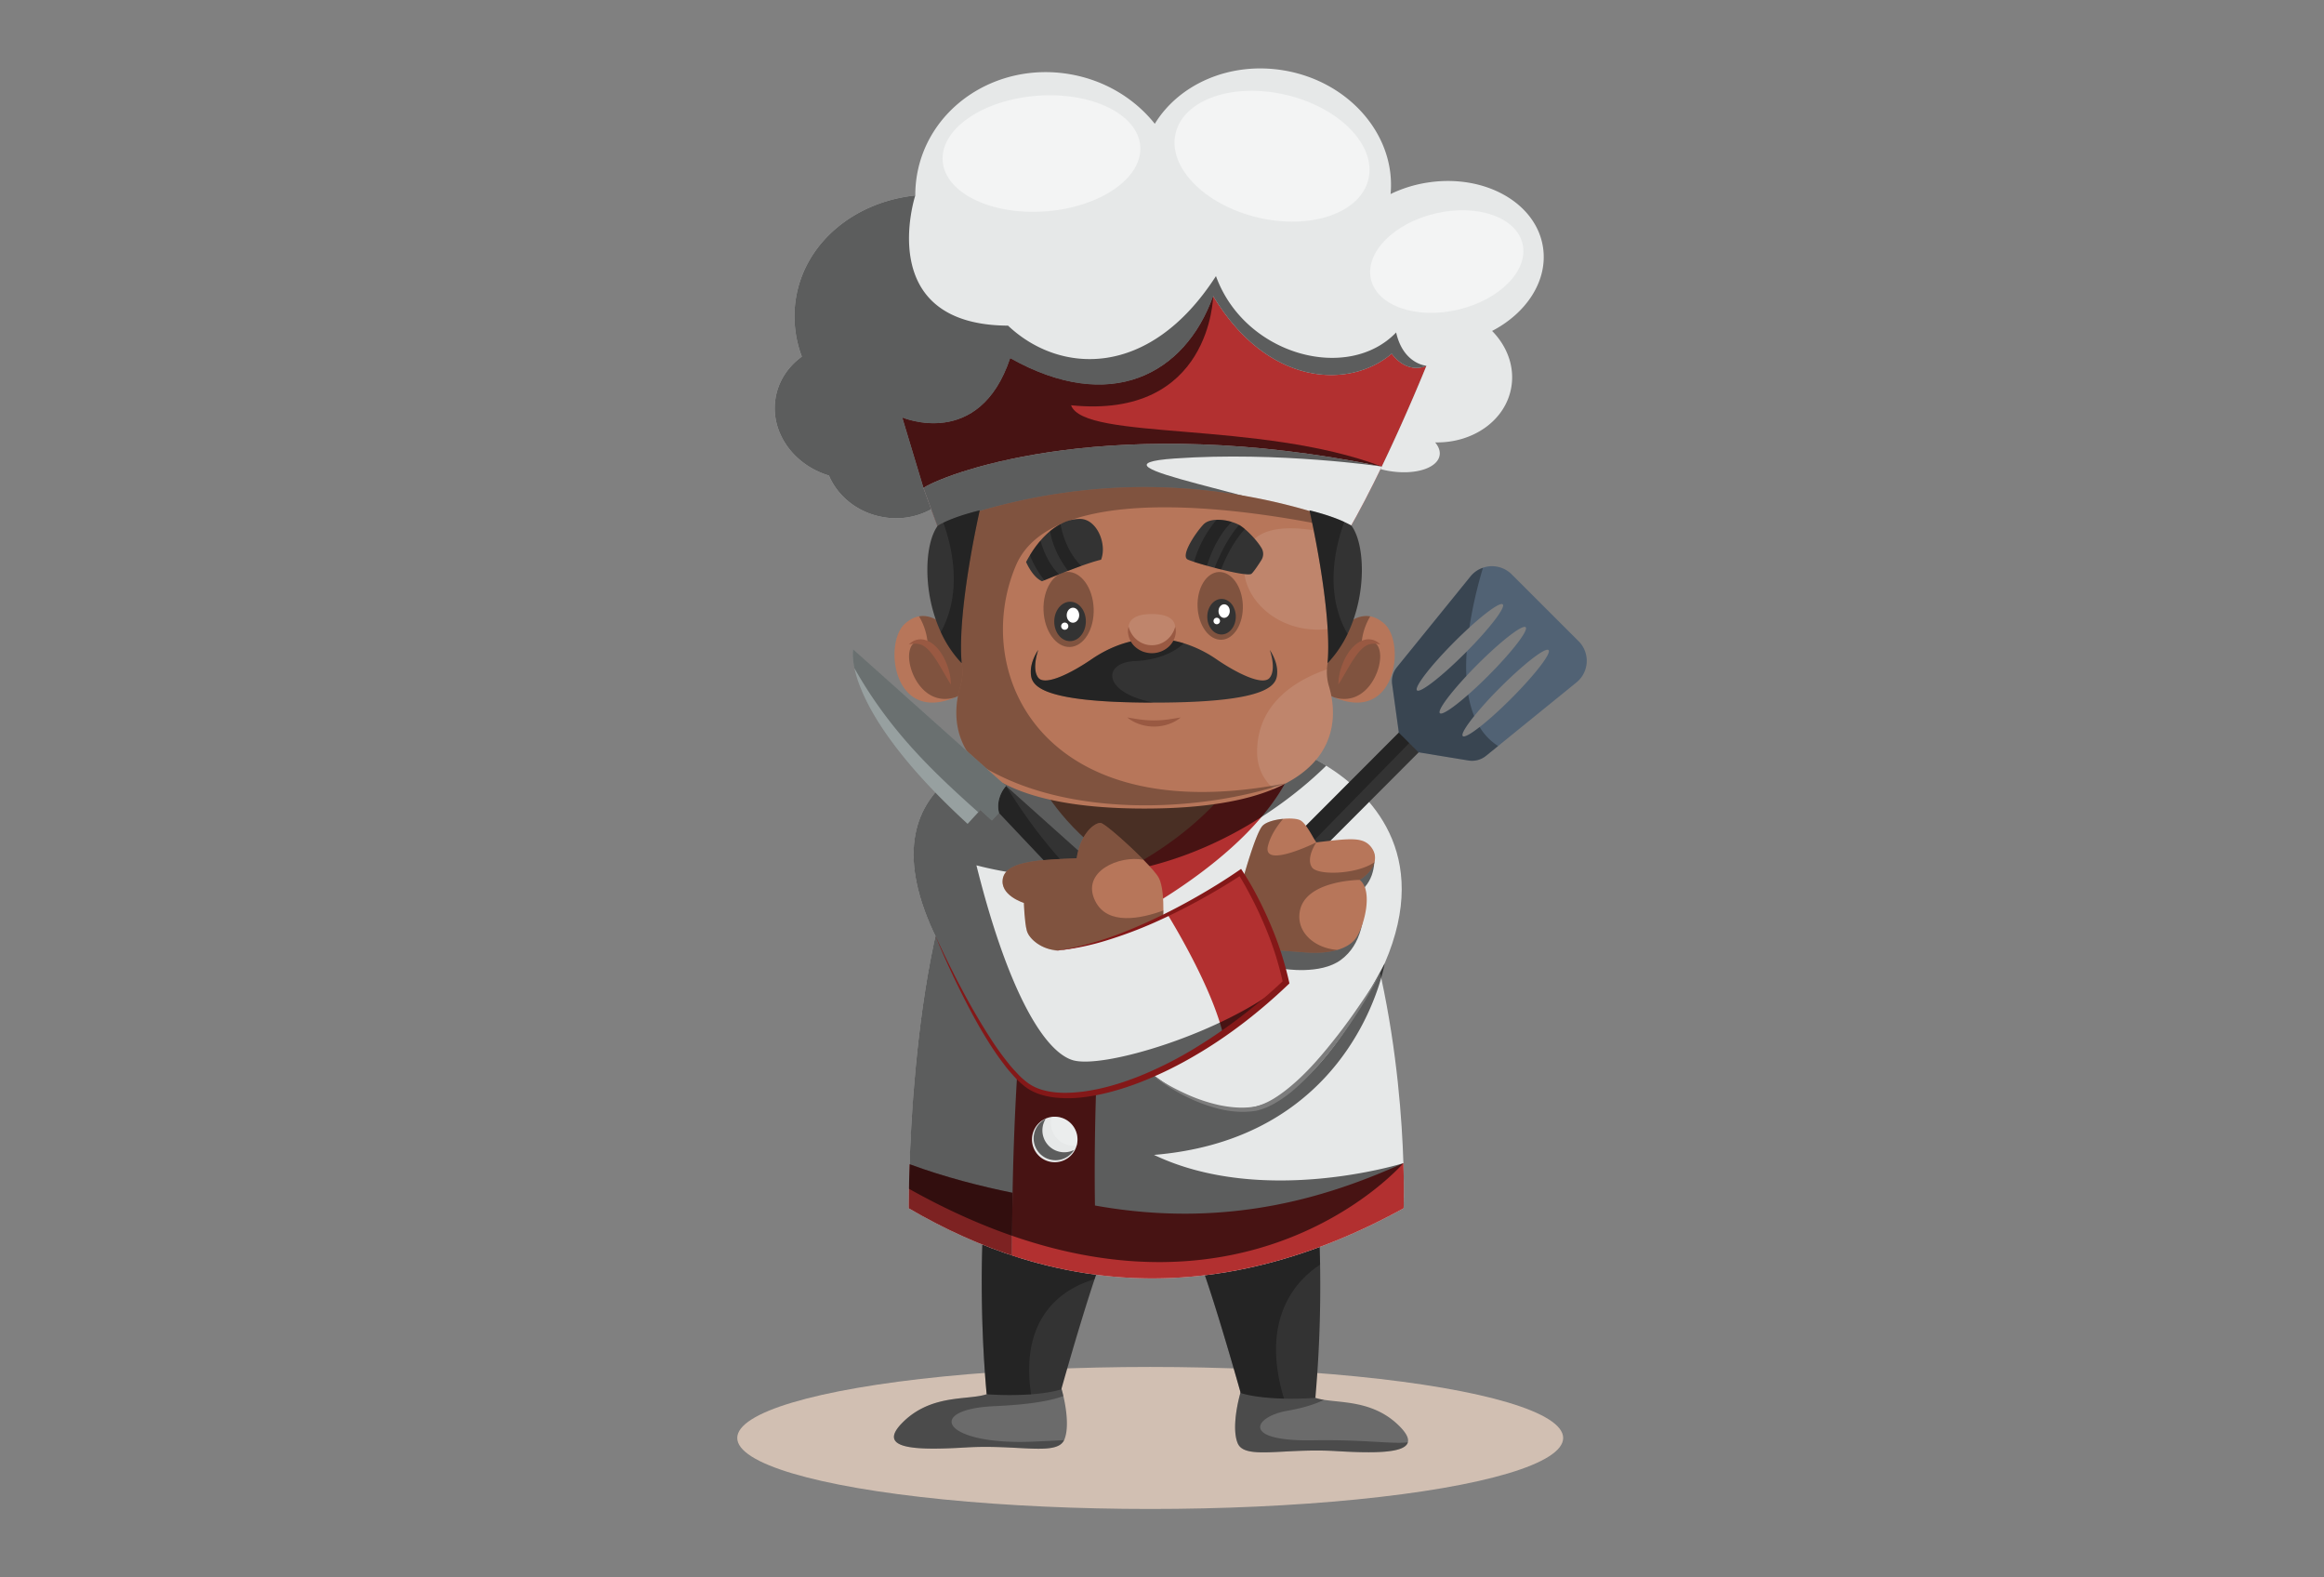 <svg xmlns="http://www.w3.org/2000/svg" viewBox="0 0 2800 1900" id="chef-with-kitchen-equipment"><rect x="0" y="0" width="2800" height="1900" fill="#808080" stroke="none"/><g data-name="Layer 1"><ellipse cx="1385.793" cy="1732.039" fill="#d1bfb2" rx="497.536" ry="85.533"></ellipse><path fill="#6b6b6b" d="M1696.2,1737.299c-3.641,13.159-40.926,13.283-86.777,10.553-62.279-3.766-108.834,10.428-117.938-8.815-.124-.248-.248-.496-.331-.703-6.124-14.981-1.614-40.181,1.2-52.431,1.035-4.386,2.235-8.773,2.235-8.773l59.424-24.25a2.764,2.764,0,0,0,.207.414c1.283,3.145,10.428,23.505,30.581,30.457a61.532,61.532,0,0,0,10.345,2.359c22.636,3.601,57.231,1.904,86.363,27.395,1.117.993,2.193,1.986,3.269,3.021C1694.214,1725.63,1697.566,1732.375,1696.2,1737.299Z"></path><path d="M1696.2,1737.299c-3.641,13.159-40.926,13.283-86.777,10.553-62.279-3.766-108.834,10.428-117.938-8.815-.124-.248-.248-.496-.331-.703-6.124-14.981-1.614-40.181,1.2-52.431,1.035-4.386,2.235-8.773,2.235-8.773l59.424-24.25a2.764,2.764,0,0,0,.207.414c1.283,3.145,10.428,23.505,30.581,30.457a61.532,61.532,0,0,0,10.345,2.359c-8.111,4.056-22.015,9.352-43.989,13.159-40.099,6.87-57.686,37.243,31.45,35.588C1642.611,1733.782,1677.62,1739.658,1696.2,1737.299Z" style="mix-blend-mode:soft-light" opacity=".3"></path><path fill="#6b6b6b" d="M1282.39,1733.947c-.083.207-.207.456-.331.704-9.104,19.243-55.658,5.048-117.938,8.814-63.024,3.765-109.91,2.069-75.356-31.326,1.076-1.035,2.152-2.028,3.269-3.021,34.016-29.795,75.522-22.47,96.709-29.753,20.153-6.952,29.298-27.312,30.581-30.457a2.744,2.744,0,0,0,.207-.413l59.383,24.233s1.241,4.403,2.275,8.789C1284.004,1693.766,1288.514,1718.967,1282.39,1733.947Z"></path><path d="M1282.059,1734.651c-9.104,19.243-55.658,5.048-117.938,8.814-63.024,3.765-109.91,2.069-75.356-31.326,1.076-1.035,2.152-2.028,3.269-3.021,34.016-29.795,75.522-22.47,96.709-29.753,20.153-6.952,29.298-27.312,30.581-30.457a2.744,2.744,0,0,0,.207-.413l59.383,24.233s1.241,4.403,2.275,8.789c-11.752,4.552-35.464,10.138-82.763,12.207-84.667,3.683-63.107,47.092,45.147,42.788C1258.182,1735.892,1270.927,1735.272,1282.059,1734.651Z" style="mix-blend-mode:soft-light" opacity=".3"></path><path fill="#333" d="M1332.322,1503.126c-4.085,10.161-8.73,23.288-13.561,37.749-18.765,56.236-40.041,132.547-40.041,132.547s-11.147,4.222-36.479,6.063a390.372,390.372,0,0,1-53.51-.102c-9.066-100.199-4.98-185.59-4.98-185.59S1352.301,1453.372,1332.322,1503.126Z"></path><path d="M1332.322,1503.126c-4.085,10.161-8.73,23.288-13.561,37.749-31.004,8.867-91.282,39.07-76.519,138.61a390.372,390.372,0,0,1-53.51-.102c-9.066-100.199-4.98-185.59-4.98-185.59S1352.301,1453.372,1332.322,1503.126Z" style="mix-blend-mode:soft-light" opacity=".3"></path><path fill="#333" d="M1584.801,1683.793c-14.525.911-27.105,1.117-37.864.869-5.752-.166-10.966-.414-15.642-.786-25.326-1.821-36.499-6.042-36.499-6.042s-21.27-76.308-40.016-132.545c-4.841-14.484-9.476-27.602-13.573-37.74-19.987-49.782,148.56-9.352,148.56-9.352s.414,9.187.703,25.036A1542.826,1542.826,0,0,1,1584.801,1683.793Z"></path><path d="M1546.937,1684.662c-5.752-.166-10.966-.414-15.642-.786-25.326-1.821-36.499-6.042-36.499-6.042s-21.27-76.308-40.016-132.545c-4.841-14.484-9.476-27.602-13.573-37.74-19.987-49.782,148.56-9.352,148.56-9.352s.414,9.187.703,25.036C1563.986,1540.488,1517.142,1586.298,1546.937,1684.662Z" style="mix-blend-mode:soft-light" opacity=".3"></path><path fill="#e6e8e8" d="M1691.116,1455.399q-214.071,117.612-419.048,71.396-20.69-4.624-41.342-10.981c-.578-.154-1.156-.347-1.734-.539-.539-.154-1.117-.347-1.657-.539q-66.695-20.864-132.427-59.336s-.039-8.553.231-23.464v-.038c.154-8.092.385-18.071.77-29.591,2.158-64.036,9.093-175.541,31.171-274.793-95.977-199.777,101.256-225.398,101.256-225.398h329.351s17.723,6.203,40.186,20.189c51.553,32.056,127.957,105.147,70.432,238.036q-2.543,5.895-5.433,11.905c.424,1.888.848,3.776,1.233,5.626,19.265,89.081,25.121,171.649,26.74,223.164C1691.887,1434.94,1691.116,1455.399,1691.116,1455.399Z"></path><path fill="#b23030" d="M1228.799,1514.08c.655.579,1.272,1.156,1.927,1.734-.578-.154-1.156-.347-1.734-.539-.539-.154-1.117-.347-1.657-.539q-66.695-20.864-132.427-59.336s-.039-8.553.231-23.464c.154-8.091.385-18.109.77-29.629,42.421,15.681,86.422,26.778,124.065,34.445-.077,3.738-.154,7.359-.192,10.942v.579c-.308,22.231-.385,47.545-.308,62.918C1222.52,1514.311,1225.64,1511.152,1228.799,1514.08Z"></path><path d="M1219.976,1436.751c-.039,1.85-.077,3.699-.115,5.51-.039,1.849-.039,3.66-.077,5.432v.579c-.308,22.231-.424,48.547-.347,63.92q-62.708-20.632-124.528-56.793s-.039-8.553.231-23.464c.154-8.091.385-18.109.77-29.629C1138.332,1417.987,1182.333,1429.084,1219.976,1436.751Z" style="mix-blend-mode:soft-light" opacity=".3"></path><path fill="#b7765a" d="M1258.698,952.689s36.184,62.741,107.548,98.301c93.476-26.939,118.102-115.188,118.102-115.188l-158.632-18.431"></path><polygon fill="#333" points="1710.15 905.315 1470.92 1144.97 1447.031 1121.12 1462.751 1105.4 1686.262 881.466 1698.822 894.026 1710.15 905.315"></polygon><polygon points="1698.822 894.026 1483.365 1114.454 1462.751 1105.4 1686.262 881.466 1698.822 894.026" style="mix-blend-mode:soft-light" opacity=".3"></polygon><path fill="#516274" d="M1901.912,772.311l-80.642-80.526a33.475,33.475,0,0,0-34.522-7.976v.038a32.938,32.938,0,0,0-15.142,10.557l-88.618,109.309a26.424,26.424,0,0,0-5.741,20.074l8.091,58.565,23.927,23.85,60.453,9.902a26.7,26.7,0,0,0,20.613-5.664l14.603-11.829,94.475-76.674A33.449,33.449,0,0,0,1901.912,772.311ZM1707.222,831.57c-3.699-3.699,16.49-29.86,45.003-58.45,6.241-6.242,12.329-12.06,18.109-17.338,20.767-18.918,37.373-30.631,40.263-27.78,3.583,3.583-15.758,28.859-43.462,56.793q-.808.81-1.618,1.618C1737.005,815.002,1710.883,835.23,1707.222,831.57Zm27.549,27.51c-3.083-3.082,10.634-21.923,31.903-44.809,4.122-4.393,8.515-8.978,13.138-13.601,28.551-28.589,54.673-48.817,58.334-45.157,3.699,3.66-16.49,29.822-45.041,58.411-8.438,8.438-16.645,16.182-24.12,22.733C1751.107,852.375,1737.391,861.661,1734.771,859.08Zm85.921-17.608c-14.064,14.063-27.511,26.123-37.991,34.253-10.789,8.438-18.456,12.754-20.344,10.904-2.08-2.08,3.468-11.328,13.755-24.12a449.706,449.706,0,0,1,31.286-34.33c28.551-28.589,54.674-48.817,58.334-45.118C1869.432,786.721,1849.242,812.883,1820.692,841.472Z"></path><path d="M1804.933,898.611l-14.603,11.829a26.7,26.7,0,0,1-20.613,5.664l-60.453-9.902-23.927-23.85-8.091-58.565a26.424,26.424,0,0,1,5.741-20.074l88.618-109.309a32.938,32.938,0,0,1,15.142-10.557,530.132,530.132,0,0,0-16.414,71.935c-5.779,5.279-11.867,11.097-18.109,17.338-28.512,28.589-48.702,54.75-45.003,58.45,3.661,3.66,29.783-16.568,58.295-45.157q.809-.809,1.618-1.618a251.482,251.482,0,0,0-.462,29.476c-21.268,22.886-34.985,41.727-31.903,44.809,2.62,2.582,16.337-6.704,34.214-22.424a122.126,122.126,0,0,0,7.128,25.853c-10.287,12.792-15.836,22.039-13.755,24.12,1.888,1.85,9.555-2.466,20.344-10.904A70.812,70.812,0,0,0,1804.933,898.611Z" style="mix-blend-mode:soft-light" opacity=".3"></path><path fill="#b23030" d="M1538.347 917.95l-18.88-32.75s-48.201 142.675-274.331 205.864q-1.808 13.061-3.447 26.092c19.18 4.985 37.982 11.856 57.068 17.205.746-.299 1.492-.597 2.235-.904.114-.048.164-.068.214-.088.093-.04.151-.065.279-.12q.659-.282 1.318-.565c2.096-.902 4.188-1.813 6.289-2.704 7.124-3.021 14.709-6.327 22.548-6.931.052-.648.096-1.282.15-1.932 0 0 177.622-82.26 225.321-195.769C1550.368 922.65 1544.126 920.146 1538.347 917.95zM1691.116 1455.399q-235.744 129.518-460.39 60.415a.141.141 0 00-.116-.039c-.539-.154-1.078-.308-1.618-.501-.539-.154-1.117-.347-1.657-.539-2.62-.809-5.279-1.657-7.899-2.543-.077-15.373.039-41.689.347-63.92v-.579c.039-1.772.039-3.583.077-5.432.038-1.811.077-3.622.115-5.51.694-39.493 2.235-87.462 5.395-140.171a85.43 85.43 0 0015.026 12.599c17.416 10.981 45.465 13.408 80.103 6.588q-2.254 70.625-1.272 136.28c165.138 29.745 289.049-13.987 371.618-51.013C1691.887 1434.94 1691.116 1455.399 1691.116 1455.399zM1549.443 1183.265a651.775 651.775 0 01-75.98 62.033c-12.715-51.9-51.861-119.365-66.733-143.831a745.298 745.298 0 0087.694-50.474S1533.646 1110.175 1549.443 1183.265z"></path><path d="M1690.808,1401.073c-3.506,4.007-214.957,244.393-595.668,30.824.154-8.092.385-18.071.77-29.591,2.158-64.036,9.093-175.541,31.171-274.793-95.977-199.777,101.256-225.398,101.256-225.398h329.351s17.723,6.203,40.186,20.189c-42.46,41.881-200.354,177.005-421.437,120.019,36.064,144.718,79.024,222.354,115.204,234.415,36.179,12.059,184.672-33.174,257.801-93.473-49.51,55.675-137.738,94.416-160.047,111.331,122.625,92.471,197,20.582,278.911-134.256a173.212,173.212,0,0,1-4.2,17.531c-14.602,50.975-73.514,196.655-273.753,213.223C1521.047,1453.396,1687.534,1402.075,1690.808,1401.073Z" style="mix-blend-mode:soft-light" opacity=".6"></path><path fill="#b23030" d="M1718.616,440.546s-23.3,58.116-53.78,121.385c-12.888,26.62-27.01,54.203-41.252,78.719-61.862,41.362-384.911,13.02-470.054,4.727-13.092-1.256-20.58-2.081-20.58-2.081l-20.348-55.68-25.569-84.805s92.894,39.925,130.048-71.489c120.705,67.959,210.737,19.754,244.554-74.809,65.859,109.484,164.821,112.308,215.076,69.478C1696.71,452.144,1718.616,440.546,1718.616,440.546Z"></path><path fill="#e6e8e8" d="M1820.925,465.964c-6.58,40.231-46.116,67.936-91.847,66.896,4.196,4.996,6.262,10.348,5.411,15.549-2.552,15.605-29.705,24.078-60.639,18.942a102.395,102.395,0,0,1-10.561-2.296c.542-1.037,1.044-2.08,1.547-3.124,30.48-63.269,53.78-121.385,53.78-121.385l-.047.034c-1.175.598-22.438,10.8-41.858-14.588-50.254,42.83-149.216,40.006-215.076-69.478-33.817,94.563-123.85,142.768-244.554,74.809-37.154,111.415-130.048,71.489-130.048,71.489l25.569,84.805,9.415,25.773a88.142,88.142,0,0,1-57.451,9.579c-30.814-5.116-55.155-24.977-65.826-50.166-42.883-12.88-71.03-52.282-64.351-93.122,3.389-20.725,15.145-38.141,31.687-50.129a137.142,137.142,0,0,1-7.137-70.349c11.026-67.417,70.939-116.115,143.816-123.758a144.209,144.209,0,0,1,1.866-23.566c13.465-82.331,95.562-137.238,183.404-122.653,42.752,7.098,78.958,29.389,103.3,59.894,29.098-47.72,90.293-75.126,155.145-64.359,79.494,13.199,135.489,78.887,128.916,148.964a156.903,156.903,0,0,1,44.77-13.855c68.591-10.567,130.766,24.425,138.894,78.076,6.02,39.943-19.586,78.977-61.331,100.68C1815.655,416.879,1824.973,441.216,1820.925,465.964Z"></path><ellipse cx="1254.773" cy="184.961" fill="#fff" opacity=".5" rx="119.387" ry="69.833" transform="rotate(-4.347 1254.773 184.96)"></ellipse><ellipse cx="1532.553" cy="188.165" fill="#fff" opacity=".5" rx="75.821" ry="119.43" transform="rotate(-76.519 1532.553 188.165)"></ellipse><ellipse cx="1743.07" cy="315.047" fill="#fff" opacity=".5" rx="93.81" ry="59.558" transform="rotate(-13.209 1743.07 315.047)"></ellipse><path d="M1718.616,440.546l-.047.034c-1.175.598-22.438,10.8-41.858-14.588-50.254,42.83-149.216,40.006-215.076-69.478-33.817,94.563-123.85,142.768-244.554,74.809-37.154,111.415-130.048,71.489-130.048,71.489l25.569,84.805,9.415,25.773a88.142,88.142,0,0,1-57.451,9.579c-30.814-5.116-55.155-24.977-65.826-50.166-42.883-12.88-71.03-52.282-64.351-93.122,3.389-20.725,15.145-38.141,31.687-50.129a137.142,137.142,0,0,1-7.137-70.349c11.026-67.417,70.939-116.115,143.816-123.758,0,0-50.976,155.911,111.768,156.802,61.782,58.426,170.118,64.977,250.49-59.673,34.619,95.574,158.944,128.488,217.075,67.89C1690.779,438.762,1718.616,440.546,1718.616,440.546Z" style="mix-blend-mode:soft-light" opacity=".6"></path><path d="M1664.836,561.931c-82.902,56.276-340.331,76.563-511.306,83.446-13.092-1.256-20.58-2.081-20.58-2.081l-20.348-55.68-25.569-84.805s92.894,39.925,130.048-71.489c120.705,67.959,210.737,19.754,244.554-74.809,0,0-2.175,148.82-171.204,131.65C1306.119,531.048,1517.905,506.146,1664.836,561.931Z" style="mix-blend-mode:soft-light" opacity=".6"></path><path fill="#e6e8e8" d="M1664.836,561.931c-12.888,26.62-27.01,54.203-41.252,78.719-71.399,47.751-490.634,2.646-490.634,2.646l-20.348-55.68C1146.48,566.903,1343.439,496.13,1664.836,561.931Z"></path><path d="M1623.584,640.65c-71.399,47.751-490.634,2.646-490.634,2.646l-20.348-55.68c33.877-20.713,230.836-91.487,552.234-25.685,0,0-124.297-18.384-249.211-9.696C1290.718,560.881,1544.04,595.595,1623.584,640.65Z" style="mix-blend-mode:soft-light" opacity=".6"></path><path fill="#b7765a" d="M1150.744,839.985c-.035-.017-.035-.017-.088.002-1.158.501-2.422,1.041-3.74,1.51-71.18,26.838-81.993-66.654-57.047-89.858,6.083-5.523,11.973-8.334,17.389-9.224,17.48-3.048,30.868,11.938,30.868,11.938a155.953,155.953,0,0,1,16.358,14.819l.09.087c11.286,11.753,23.83,28.792,21.602,44.468-.017.036.002.088-.015.124C1174.696,823.582,1167.503,832.828,1150.744,839.985Z"></path><path d="M1150.744,839.985c-.035-.017-.035-.017-.088.002-38.141,11.595-58.327-32.903-55.06-54.087,3.248-21.238,22.121-10.701,22.121-10.701a75.363,75.363,0,0,0-10.459-32.782c17.48-3.048,30.868,11.938,30.868,11.938a155.953,155.953,0,0,1,16.358,14.819l.09.087c15.35,20.079,21.251,34.226,21.602,44.468-.017.036.002.088-.015.124C1174.696,823.582,1167.503,832.828,1150.744,839.985Z" style="mix-blend-mode:soft-light" opacity=".3"></path><path fill="#995942" d="M1145.621,824.484c-3.772-5.861-7.03-11.661-10.304-17.35-3.326-5.647-6.534-11.232-10.19-16.297-3.572-5.066-7.551-9.734-12.298-12.722-4.72-3.03-10.79-3.513-17.677-1.798a19.051,19.051,0,0,1,20.748-5.068c7.56,2.63,12.852,8.337,17.088,14.019a71.763,71.763,0,0,1,9.182,18.838A64.85,64.85,0,0,1,1145.621,824.484Z"></path><path fill="#b7765a" d="M1607.397,839.985c.035-.017.035-.017.088.002,1.158.501,2.422,1.041,3.74,1.51,71.18,26.838,81.993-66.654,57.047-89.858-6.083-5.523-11.973-8.334-17.389-9.224-17.48-3.048-30.868,11.938-30.868,11.938a155.965,155.965,0,0,0-16.358,14.819l-.09.087c-11.286,11.753-23.831,28.792-21.602,44.468.017.036-.002.088.015.124C1583.445,823.582,1590.637,832.828,1607.397,839.985Z"></path><path d="M1607.397,839.985c.035-.017.035-.017.088.002,38.141,11.595,58.327-32.903,55.06-54.087-3.248-21.238-22.121-10.701-22.121-10.701a75.363,75.363,0,0,1,10.459-32.782c-17.48-3.048-30.868,11.938-30.868,11.938a155.965,155.965,0,0,0-16.358,14.819l-.09.087c-15.35,20.079-21.251,34.226-21.602,44.468.017.036-.002.088.015.124C1583.445,823.582,1590.637,832.828,1607.397,839.985Z" style="mix-blend-mode:soft-light" opacity=".3"></path><path fill="#995942" d="M1612.519,824.484a64.924,64.924,0,0,1,3.45-20.378,71.803,71.803,0,0,1,9.182-18.838c4.236-5.682,9.528-11.389,17.088-14.019a19.051,19.051,0,0,1,20.748,5.068c-6.888-1.714-12.957-1.232-17.677,1.798-4.747,2.987-8.724,7.655-12.298,12.722-3.655,5.065-6.863,10.65-10.188,16.297C1619.55,812.823,1616.292,818.622,1612.519,824.484Z"></path><path fill="#b7765a" d="M1628.255,633.172l-1.077,6.201-1.708,9.803-18.64,107.459-7.315,42.144a64.35,64.35,0,0,0-.817,7.501,60.216,60.216,0,0,0,2.488,20.534c7.352,24.544,15.298,81.17-51.724,116.593a.137.137,0,0,0-.112.037c-4.53,2.377-9.431,4.679-14.667,6.869-34.161,14.259-83.88,23.616-155.618,23.616-119.749,0-178.195-26.178-205.301-57.294-28.517-32.676-22.502-70.847-16.783-89.821a61.77,61.77,0,0,0,1.671-28.035l-28.777-165.607s105.379-46.489,249.19-46.489C1522.876,586.683,1628.255,633.172,1628.255,633.172Z"></path><path fill="#333" d="M1538.805,809.473c-.223,13.813-3.119,36.835-148.452,36.835h-.26c-145.036-.037-147.932-23.022-148.155-36.835-.26-13.776,8.949-26.623,8.949-26.623s-8.243,22.762,0,33.418c8.243,10.657,40.919-6.201,64.163-22.131,16.004-10.954,33.158-18.603,50.907-22.279a28.663,28.663,0,0,0,44.41-.817,120.751,120.751,0,0,1,16.004,3.824,145.82,145.82,0,0,1,39.322,19.271c23.244,15.93,55.92,32.787,64.163,22.131s0-33.418,0-33.418S1539.065,795.697,1538.805,809.473Z"></path><path d="M1390.093,846.307c-145.036-.037-147.932-23.022-148.155-36.835-.26-13.776,8.949-26.623,8.949-26.623s-8.243,22.762,0,33.418c8.243,10.657,40.919-6.201,64.163-22.131,16.004-10.954,33.158-18.603,50.907-22.279a28.663,28.663,0,0,0,44.41-.817,120.751,120.751,0,0,1,16.004,3.824c-8.318,7.798-26.438,19.94-59.262,21.425C1328.047,798.036,1327.601,834.462,1390.093,846.307Z" style="mix-blend-mode:soft-light" opacity=".3"></path><path fill="#fff" d="M1601.187 826.813c7.352 24.544 15.298 81.17-51.724 116.593a.137.137 0 00-.112.037c-4.53 2.377-9.431 4.679-14.667 6.869-12.291-10.917-20.088-25.435-20.088-44.706 0-60.45 50.425-87.816 84.103-99.327A60.216 60.216 0 001601.187 826.813zM1625.471 649.176l-18.64 107.459c-63.532 11.733-117.15-36.649-106.976-86.405C1510.994 615.72 1601.855 641.489 1625.471 649.176zM1415.9 755.372a17.49 17.49 0 01-1.003 6.758.289.289 0 00-.037.112s-.037.111-.112.371c-.148.334-.334.928-.631 1.708-.112.334-.26.706-.409 1.114a28.434 28.434 0 01-52.913-3.193.289.289 0 00-.037-.112 17.49 17.49 0 01-1.003-6.758c.334-6.609 5.05-15.744 28.072-15.744S1415.566 748.763 1415.9 755.372z" opacity=".11"></path><path d="M1628.255,633.172l-1.077,6.201c-59.708-13.776-353.604-74.932-403.175,41.773-55.215,130.035,31.896,319.592,325.347,262.298-102.483,35.201-271.58,43.852-375.586-26.809-28.517-32.676-22.502-70.847-16.783-89.821a61.77,61.77,0,0,0,1.671-28.035l-28.777-165.607s105.379-46.489,249.19-46.489C1522.876,586.683,1628.255,633.172,1628.255,633.172Z" style="mix-blend-mode:soft-light" opacity=".3"></path><ellipse cx="1287.461" cy="734.09" rx="30.229" ry="45.251" transform="rotate(-2.115 1287.459 734.089)" style="mix-blend-mode:soft-light" opacity=".3"></ellipse><ellipse cx="1289.219" cy="748.522" fill="#333" rx="23.738" ry="19.04" transform="rotate(-89.125 1289.219 748.522)"></ellipse><path fill="#fff" d="M1300.21 741.147c-.076 4.984-3.492 8.973-7.629 8.91s-7.429-4.155-7.353-9.139 3.492-8.973 7.629-8.91S1300.286 736.163 1300.21 741.147zM1287.152 754.302a4.327 4.327 0 11-4.261-4.393A4.327 4.327 0 011287.152 754.302z"></path><ellipse cx="1470.116" cy="729.803" rx="27.281" ry="40.838" transform="rotate(-2.255 1469.934 729.717)" style="mix-blend-mode:soft-light" opacity=".3"></ellipse><ellipse cx="1471.734" cy="742.824" fill="#333" rx="21.423" ry="17.183" transform="rotate(-89.265 1471.734 742.824)"></ellipse><path fill="#fff" d="M1481.637 736.144c-.058 4.498-3.131 8.106-6.865 8.058s-6.714-3.733-6.656-8.231 3.131-8.106 6.865-8.058S1481.694 731.646 1481.637 736.144zM1469.881 748.045a3.905 3.905 0 11-3.855-3.955A3.905 3.905 0 011469.881 748.045z"></path><path fill="#333" d="M1326.598,674.183c-6.185,1.427-14.812,4.26-23.95,7.476-5.218,1.91-10.592,3.895-15.773,5.923-3.885,1.462-7.613,2.927-11.067,4.278-7.653,3.004-13.974,5.638-17.468,7.067-1.845.752-2.866,1.205-2.866,1.205-11.627-4.976-19.23-23.193-19.23-23.193,1.487-2.825,3.049-5.532,4.611-8.122a124.224,124.224,0,0,1,12.793-17.711,92.588,92.588,0,0,1,11.446-11.295,71.912,71.912,0,0,1,12.652-8.506,49.498,49.498,0,0,1,23.464-6.274C1321.574,625.069,1334.025,655.298,1326.598,674.183Z"></path><path d="M1275.807 691.86c-7.653 3.004-13.974 5.638-17.468 7.067a116.414 116.414 0 01-17.485-30.111 124.224 124.224 0 0112.793-17.711C1256.341 661.212 1262.593 678.394 1275.807 691.86zM1302.648 681.659c-5.218 1.91-10.592 3.895-15.773 5.923-7.459-9.711-18.085-26.609-21.78-47.771a71.912 71.912 0 0112.652-8.506C1279.869 643.04 1285.969 665.097 1302.648 681.659z" style="mix-blend-mode:soft-light" opacity=".3"></path><path fill="#333" d="M1519.794,674.548c-3.52,5.606-8.769,13.555-11.861,16.507-2.454,2.333-19.336-.827-36.733-5.108-2.602-.669-5.204-1.337-7.757-2.005-3.228-.823-6.36-1.693-9.345-2.513-5.924-1.687-11.27-3.268-15.409-4.637-3.466-1.117-6.112-2.077-7.552-2.728-9.319-4.302,8.952-31.886,18.688-42.233,3.688-3.91,9.517-5.514,15.905-5.707a56.516,56.516,0,0,1,18.246,2.552,50.085,50.085,0,0,1,8.942,3.571c.527.347,1.054.645,1.534.943a49.839,49.839,0,0,1,5.404,4.097c6.973,5.863,15.395,14.989,20.064,22.848A13.801,13.801,0,0,1,1519.794,674.548Z"></path><path d="M1483.974 628.677c-17.139 16.862-26.314 41.15-29.877 52.753-5.924-1.687-11.27-3.268-15.409-4.637a135.256 135.256 0 0127.04-50.668A56.516 56.516 0 011483.974 628.677zM1499.854 637.288c-15.1 16.361-24.471 37.647-28.654 48.66-2.602-.669-5.204-1.337-7.757-2.005 11.078-28.564 23.468-44.869 29.474-51.695.527.347 1.054.645 1.534.943A49.839 49.839 0 011499.854 637.288z" style="mix-blend-mode:soft-light" opacity=".3"></path><path fill="#995942" d="M1415.937 754.89l.088.513.004-.03a19.312 19.312 0 01.513 7.239l-.11.282a1.267 1.267 0 00.165-.65l-.09.546a6.358 6.358 0 01-.187 1.161l-.314 1.375.141-.329a26.708 26.708 0 01-10.623 16.073 30.393 30.393 0 01-18.98 5.691 33.584 33.584 0 01-9.867-2.038 31.991 31.991 0 01-8.563-5.199 26.534 26.534 0 01-8.992-16.794l-.065-.664-.005.178a1.281 1.281 0 00.165.654l-.11-.284a19.243 19.243 0 01.521-7.241l.004.03.088-.513.164.451.004.032a32.025 32.025 0 002.526 6.272l-.11-.282a2.298 2.298 0 01.239.874l-.07-.483a29.208 29.208 0 0010.568 11.261 27.435 27.435 0 0013.861 4.154 27.894 27.894 0 0014.1-3.199 29.052 29.052 0 0011.089-10.325l.141-.331.452-.695a4.381 4.381 0 00.532-.925l-.088.544a2.252 2.252 0 01.237-.87l-.11.28a31.889 31.889 0 002.518-6.275l.004-.032zM1358.164 864.211c5.684.87 11.041 1.868 16.37 2.539a127.898 127.898 0 0015.838 1.014 129.69 129.69 0 0015.835-1.025c5.326-.673 10.683-1.666 16.372-2.528-8.886 7.27-20.551 10.912-32.208 10.977C1378.715 875.106 1367.057 871.467 1358.164 864.211z"></path><path fill="#333" d="M1158.652 798.779a136.89 136.89 0 01-25.138-37.428c-22.353-48.308-19.643-106.642-3.639-128.178 2.079-1.226 4.307-2.451 6.646-3.565 18.64-9.097 43.889-14.853 43.889-14.853S1152.86 734.801 1158.652 798.779zM1623.577 763.578a136.608 136.608 0 01-24.098 35.201c5.793-63.978-21.759-184.024-21.759-184.024s23.504 5.347 41.922 13.924a89.057 89.057 0 018.614 4.493C1644.482 655.043 1647.044 714.824 1623.577 763.578z"></path><path d="M1599.478 798.779c5.793-63.978-21.759-184.024-21.759-184.024s23.504 5.347 41.922 13.924c-9.691 26.141-25.361 84.586 3.936 134.899A136.608 136.608 0 011599.478 798.779zM1158.652 798.779a136.89 136.89 0 01-25.138-37.428c27.255-49.236 12.588-105.565 3.008-131.743 18.64-9.097 43.889-14.853 43.889-14.853S1152.86 734.801 1158.652 798.779z" style="mix-blend-mode:soft-light" opacity=".3"></path><path fill="#333" d="M1348.02,1102.56c7.779-4.055,15.293-9.267,23.169-13.494L1212.039,946.657l-8.207,9.594-.193-.115-10.557,11.905,136.385,144.261C1335.684,1109.067,1341.859,1105.771,1348.02,1102.56Z"></path><path d="M1348.02,1102.56c1.154-.602,2.302-1.235,3.447-1.88-4.876-3.542-9.921-7.229-15.323-11.231-64.846-48.008-109.617-119.519-124.104-142.791l-8.207,9.594-.193-.115-10.557,11.905,136.385,144.261C1335.684,1109.067,1341.859,1105.771,1348.02,1102.56Z" style="mix-blend-mode:soft-light" opacity=".3"></path><path fill="#97a0a0" d="M1204.41,960.259a33.576,33.576,0,0,0-.809,18.764l-8.553,9.363-13.909-12.792-2.505,2.774-12.83,13.987c-102.797-94.243-129.729-156.546-136.318-187.408-2.504-11.79-2.042-18.957-1.695-21.615.077-.771.154-1.156.154-1.156l184.094,164.483A40.098,40.098,0,0,0,1204.41,960.259Z"></path><path d="M1204.41,960.259a33.576,33.576,0,0,0-.809,18.764l-8.553,9.363-13.909-12.792-2.505,2.774c-53.363-47.699-106.11-97.056-149.148-173.421-2.504-11.79-2.042-18.957-1.695-21.615.077-.771.154-1.156.154-1.156l184.094,164.483A40.098,40.098,0,0,0,1204.41,960.259Z" style="mix-blend-mode:soft-light" opacity=".3"></path><path fill="#b7765a" d="M1401.682,1096.689c0,.693,0,1.348-.038,2.003,0,.655,0,1.271-.039,1.888,0,1.233-.039,2.35-.077,3.391-38.607,18.533-84.265,35.871-126.917,40.803h-.077c-18.764-.617-34.6-13.37-37.413-23.812-2.813-10.442-3.506-33.405-3.506-33.405s-30.399-9.324-25.121-30.438c5.317-21.153,49.742-21.577,88.695-23.349,4.508-30.4,22.347-43.462,29.129-42.46,4.662.693,32.057,24.659,51.398,44.309v.039c8.861,9.016,16.028,17.184,18.456,21.731C1400.911,1066.25,1401.759,1084.129,1401.682,1096.689Z"></path><path d="M1401.682,1096.689c0,.693,0,1.348-.038,2.003,0,.655,0,1.271-.039,1.888,0,1.233-.039,2.35-.077,3.391-38.607,18.533-84.265,35.871-126.917,40.803h-.077c-18.764-.617-34.6-13.37-37.413-23.812-2.813-10.442-3.506-33.405-3.506-33.405s-30.399-9.324-25.121-30.438c5.317-21.153,49.742-21.577,88.695-23.349,4.508-30.4,22.347-43.462,29.129-42.46,4.662.693,32.057,24.659,51.398,44.309v.039c-29.012-5.895-75.749,14.217-58.18,49.626C1334.332,1115.106,1374.75,1106.553,1401.682,1096.689Z" style="mix-blend-mode:soft-light" opacity=".3"></path><path fill="#7c7c7c" d="M1387.097,1294.192a278.437,278.437,0,0,0,39.212,22.189,200.195,200.195,0,0,0,42.23,14.647c14.446,3.034,29.58,4.297,43.771,1.795,14.088-3.304,26.756-11.694,38.325-20.816,23.302-18.533,42.778-41.715,61.232-65.322q13.811-17.798,26.468-36.509c8.613-12.346,16.719-25.036,24.541-37.931-13.562,26.97-29.77,52.572-47.452,77.107a434.887,434.887,0,0,1-28.45,35.41,281.584,281.584,0,0,1-32.748,31.764c-12.075,9.261-25.286,17.942-40.795,21.425-15.575,2.489-31.059,1.175-45.897-2.614C1437.879,1327.731,1410.772,1312.813,1387.097,1294.192Z"></path><path d="M1655.102,1025.685s5.109,24.728-10.784,42.915c.881,37.409-3.831,69.071-28.708,87.54s-69.542,10.742-69.542,10.742l-16.459-46.675Z" style="mix-blend-mode:soft-light" opacity=".6"></path><path fill="#b7765a" d="M1638.215,1059.855c16.221,12.792,5.857,53.864-3.776,68.968-9.594,15.066-34.137,20.344-60.414,18.456-14.487-1.04-27.009-2.042-35.293-2.697a452.912,452.912,0,0,0-40.61-87.694s14.795-53.595,23.079-62.264,38.26-10.942,45.773-6.396c7.552,4.508,15.45,22.039,19.033,26.393,40.726-4.739,55.984-6.781,65.77,5.432C1661.603,1032.306,1656.324,1048.334,1638.215,1059.855Z"></path><path d="M1656.016,1038.509c-1.927,7.552-8.014,15.104-17.801,21.346,0,0-65.385.308-72.166,37.721-4.623,25.622,18.379,44.771,45.272,46.582-10.789,3.159-23.811,4.084-37.296,3.121-14.487-1.04-27.009-2.042-35.293-2.697a452.912,452.912,0,0,0-40.61-87.694s14.795-53.595,23.079-62.264c4.392-4.547,14.795-7.359,24.736-8.284-7.706,9.055-15.45,20.614-18.34,32.866-6.511,27.626,58.411-4.585,58.411-4.585s-13.1,18.879-5.239,30.207C1587.742,1054.768,1635.094,1053.343,1656.016,1038.509Z" style="mix-blend-mode:soft-light" opacity=".3"></path><path fill="#841818" d="M1127.081,1127.513c19.957,42.689,41.358,84.857,66.959,124.264a336.597,336.597,0,0,0,20.513,28.492c3.538,4.663,7.568,8.841,11.492,13.114a88.001,88.001,0,0,0,12.848,11.383c9.114,6.536,20.339,9.621,31.675,10.873,11.388,1.264,23.006.596,34.485-.827,23.004-3.015,45.509-9.825,67.212-18.375a456.943,456.943,0,0,0,62.794-31.137,644.897,644.897,0,0,0,111.821-84.74l-1.079,3.498a389.773,389.773,0,0,0-21.558-67.865c-4.606-10.974-9.585-21.802-15.016-32.4-5.433-10.561-11.152-21.122-17.416-31.059l4.397.838c-16.9,11.197-34.21,21.412-51.89,31.103-17.67,9.649-35.722,18.675-54.123,26.827a512.152,512.152,0,0,1-56.57,21.127,307.842,307.842,0,0,1-59.001,12.263l-.016.001-.076-.002.013-.001-5.754.463,5.726-.694.015-.001.076-.001-.013.001c39.807-5.76,77.747-19.881,113.918-36.855,18.163-8.45,35.89-17.725,53.283-27.64,17.352-9.925,34.464-20.461,50.836-31.747l2.655-1.83,1.744,2.668a352.288,352.288,0,0,1,18.239,31.429c5.576,10.72,10.694,21.674,15.44,32.791a397.03,397.03,0,0,1,22.372,68.999l.45,2.043-1.529,1.457c-34.311,32.679-71.965,62.092-113.082,85.921a464.329,464.329,0,0,1-64.013,31.256c-22.176,8.578-45.198,15.418-69.015,18.399a145.69,145.69,0,0,1-36.064.309c-11.952-1.538-24.197-5.075-34.233-12.544a93.286,93.286,0,0,1-13.371-12.265c-3.975-4.48-8.05-8.877-11.562-13.683a340.985,340.985,0,0,1-20.267-29.256c-12.644-20.032-23.62-40.992-34.106-62.135C1145.85,1170.803,1136.021,1149.339,1127.081,1127.513Z"></path><path fill="#e6e8e8" d="M1297.955,1376.077a25.533,25.533,0,0,1-.728,3.642,27.421,27.421,0,1,1-30.143-34.383,27.787,27.787,0,0,1,7.222.011A27.418,27.418,0,0,1,1297.955,1376.077Z"></path><path d="M1294.07,1385.104a26.353,26.353,0,1,1-34.144-37.508,25.892,25.892,0,0,0-3.797,10.528,26.369,26.369,0,0,0,22.706,29.583A26.067,26.067,0,0,0,1294.07,1385.104Z" style="mix-blend-mode:soft-light" opacity=".6"></path><path fill="#fff" d="M1297.955,1376.077a25.533,25.533,0,0,1-.728,3.642,26.595,26.595,0,0,1-7.262.02,27.418,27.418,0,0,1-23.609-30.761,25.593,25.593,0,0,1,.728-3.642,27.787,27.787,0,0,1,7.222.011A27.418,27.418,0,0,1,1297.955,1376.077Z" opacity=".22"></path></g></svg>